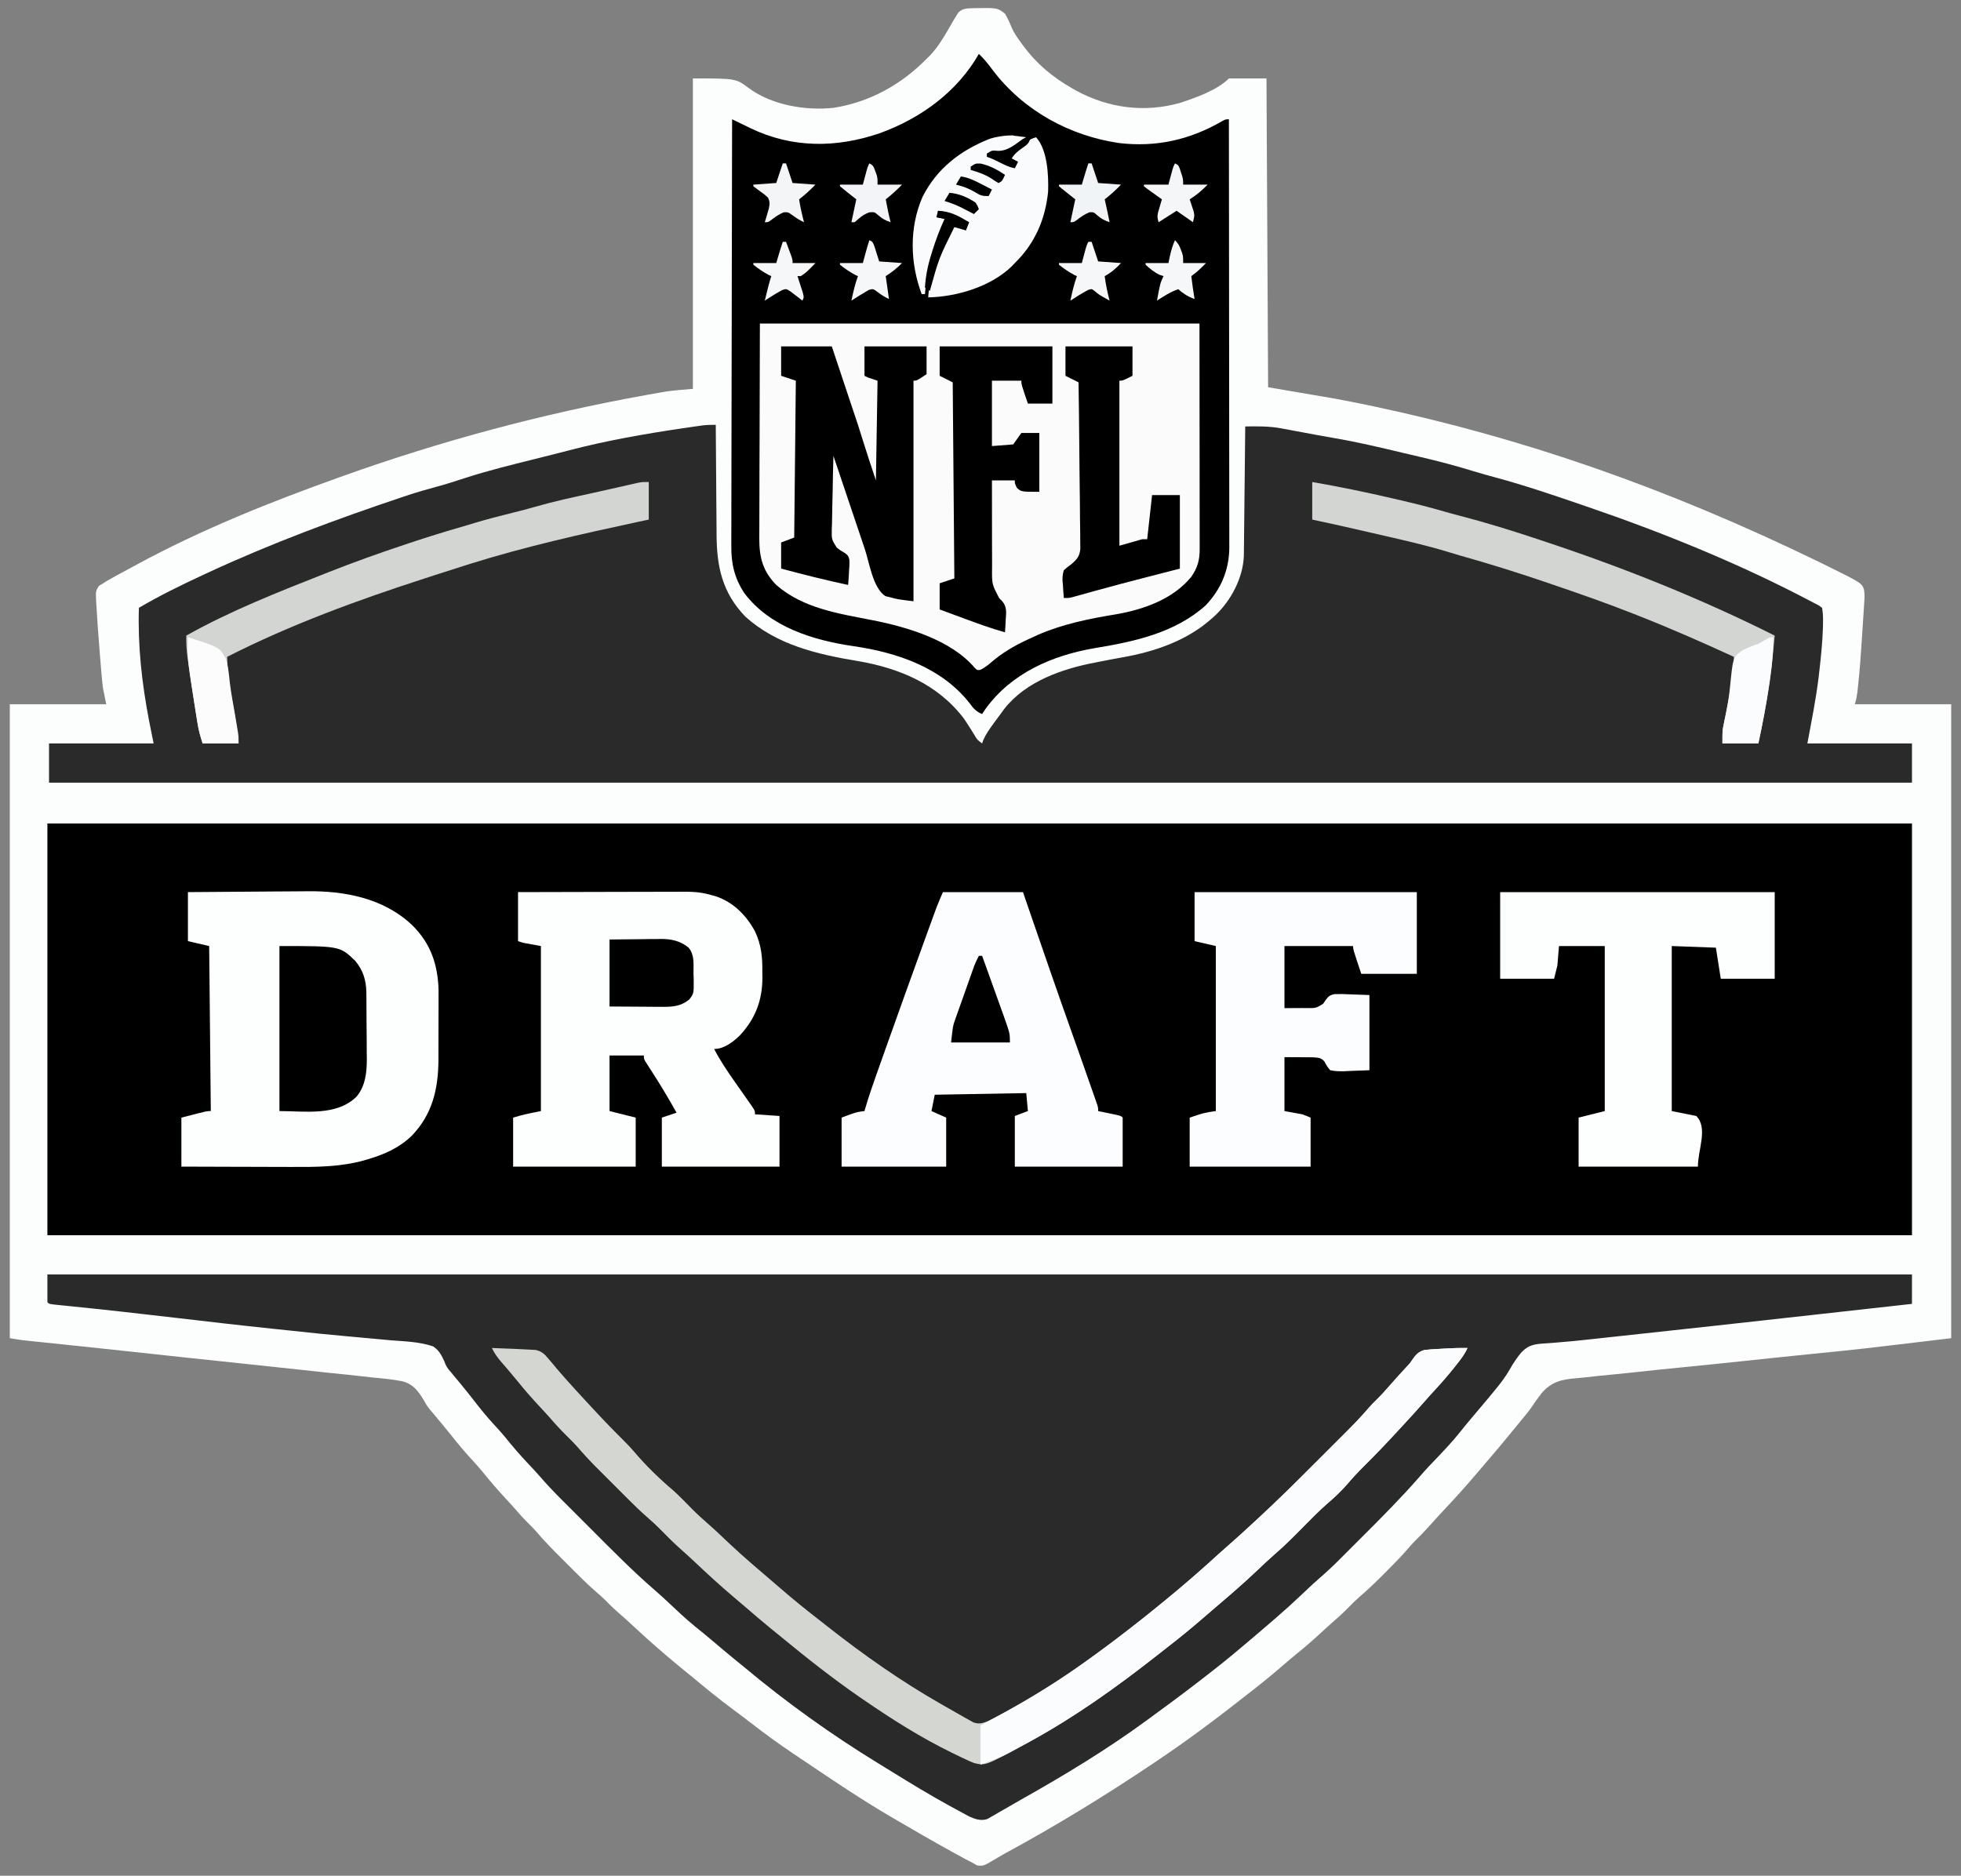 <?xml version="1.0" encoding="UTF-8"?>
<svg version="1.1" xmlns="http://www.w3.org/2000/svg" width="1200" height="1148">
<rect width="100%" height="100%" fill="#808080" stroke="none"/>
<path d="M0 0 C14.091 -0.203 14.091 -0.203 18.62 3.433 C20.268 6.271 21.6 9.072 22.789 12.129 C24.211 15.402 26.264 18.203 28.358 21.078 C28.777 21.659 29.196 22.241 29.628 22.841 C37.878 34.029 47.587 42.142 59.608 49.015 C60.595 49.58 61.583 50.144 62.6 50.726 C82.275 61.23 104.071 64.067 125.608 58.015 C135.301 54.798 148.25 50.373 155.608 43.015 C163.198 43.015 170.788 43.015 178.608 43.015 C178.938 105.385 179.268 167.755 179.608 232.015 C193.138 234.325 206.668 236.635 220.608 239.015 C227.586 240.334 234.541 241.66 241.483 243.14 C242.331 243.319 243.179 243.498 244.052 243.682 C334.148 262.795 421.912 292.757 517.67 339.39 C518.342 339.721 519.014 340.052 519.707 340.394 C542.848 351.821 542.848 351.821 544.24 355.838 C544.632 358.155 544.628 360.154 544.478 362.498 C544.424 363.381 544.37 364.263 544.315 365.173 C544.251 366.123 544.186 367.074 544.12 368.054 C544.056 369.049 543.993 370.044 543.928 371.069 C543.792 373.182 543.653 375.296 543.511 377.409 C543.299 380.579 543.098 383.75 542.899 386.921 C542.288 396.416 541.601 405.892 540.565 415.351 C540.444 416.46 540.444 416.46 540.321 417.592 C539.979 420.55 539.553 423.181 538.608 426.015 C558.078 426.015 577.548 426.015 597.608 426.015 C597.608 554.055 597.608 682.095 597.608 814.015 C540.792 820.833 540.792 820.833 512.546 823.639 C498.765 825.018 484.991 826.473 471.219 827.933 C458.868 829.241 446.516 830.526 434.155 831.738 C424.184 832.716 414.219 833.746 404.259 834.835 C399.031 835.405 393.804 835.95 388.567 836.433 C383.674 836.884 378.793 837.403 373.912 837.974 C372.135 838.17 370.355 838.342 368.573 838.486 C359.38 839.245 353.132 840.496 346.935 847.712 C344.813 850.439 342.828 853.231 340.911 856.106 C339.053 858.828 336.98 861.307 334.858 863.828 C332.726 866.428 330.597 869.029 328.479 871.64 C323.322 877.987 318.045 884.22 312.706 890.414 C310.68 892.763 308.668 895.122 306.667 897.492 C300.276 905.043 293.657 912.331 286.874 919.531 C284.093 922.485 281.369 925.486 278.67 928.515 C275.678 931.867 272.589 935.067 269.38 938.211 C267.664 939.958 266.074 941.764 264.487 943.628 C260.257 948.49 255.736 953.033 251.17 957.578 C250.363 958.389 249.555 959.201 248.723 960.037 C244.39 964.362 239.976 968.515 235.334 972.507 C233.153 974.412 231.124 976.437 229.108 978.515 C225.798 981.864 222.4 985.014 218.827 988.078 C216.624 990.001 214.475 991.976 212.332 993.965 C207.203 998.722 201.963 1003.256 196.51 1007.644 C193.218 1010.333 190.008 1013.107 186.795 1015.89 C180.521 1021.303 174.079 1026.458 167.525 1031.527 C165.475 1033.118 163.434 1034.72 161.393 1036.324 C145.522 1048.775 129.346 1060.754 112.608 1072.015 C111.26 1072.924 111.26 1072.924 109.884 1073.852 C80.287 1093.781 49.961 1112.362 18.588 1129.364 C16.568 1130.483 14.57 1131.646 12.596 1132.846 C5.456 1137.098 5.456 1137.098 1.53 1136.714 C0.566 1136.154 -0.399 1135.593 -1.392 1135.015 C-2.887 1134.251 -4.382 1133.486 -5.876 1132.722 C-7.635 1131.763 -9.39 1130.798 -11.142 1129.828 C-12.098 1129.302 -13.054 1128.775 -14.039 1128.233 C-25.92 1121.662 -37.685 1114.891 -49.392 1108.015 C-50.336 1107.462 -51.28 1106.908 -52.252 1106.338 C-69.82 1095.983 -86.713 1084.625 -103.607 1073.219 C-106.11 1071.531 -108.619 1069.852 -111.126 1068.171 C-120.084 1062.14 -128.752 1055.82 -137.279 1049.195 C-140.621 1046.599 -144.004 1044.064 -147.406 1041.548 C-156.021 1035.17 -164.297 1028.43 -172.526 1021.565 C-175.006 1019.506 -177.511 1017.48 -180.017 1015.453 C-189.945 1007.33 -199.572 998.867 -208.957 990.125 C-211.85 987.43 -214.772 984.784 -217.767 982.203 C-220.841 979.547 -223.695 976.735 -226.538 973.836 C-228.235 972.17 -229.977 970.637 -231.794 969.105 C-237.355 964.268 -242.52 959.036 -247.719 953.818 C-249.451 952.081 -251.188 950.35 -252.925 948.619 C-258.112 943.435 -263.244 938.259 -267.974 932.648 C-269.536 930.849 -271.192 929.183 -272.892 927.515 C-275.884 924.569 -278.645 921.485 -281.384 918.304 C-283.336 916.079 -285.334 913.904 -287.346 911.734 C-292.153 906.552 -296.709 901.244 -301.142 895.734 C-303.497 892.889 -305.952 890.169 -308.455 887.453 C-312.175 883.401 -315.675 879.258 -319.072 874.933 C-322.626 870.463 -326.285 866.08 -329.942 861.694 C-330.5 861.02 -331.059 860.346 -331.634 859.652 C-332.211 858.98 -332.787 858.307 -333.382 857.615 C-335.392 855.015 -335.392 855.015 -337.139 851.857 C-340.56 846.213 -343.535 842.203 -350.101 840.406 C-356.138 839.186 -362.246 838.645 -368.372 838.077 C-370.719 837.815 -373.065 837.549 -375.411 837.278 C-381.759 836.559 -388.112 835.912 -394.469 835.278 C-400.452 834.67 -406.427 834.008 -412.404 833.345 C-424.241 832.036 -436.083 830.778 -447.929 829.554 C-459.414 828.367 -470.897 827.156 -482.377 825.912 C-483.439 825.797 -483.439 825.797 -484.522 825.68 C-488.074 825.295 -491.627 824.909 -495.179 824.524 C-502.085 823.774 -508.992 823.026 -515.899 822.28 C-516.566 822.208 -517.234 822.136 -517.921 822.062 C-527.789 820.996 -537.659 819.948 -547.529 818.912 C-548.762 818.782 -549.995 818.652 -551.265 818.519 C-557.04 817.913 -562.814 817.309 -568.589 816.709 C-570.614 816.497 -572.639 816.285 -574.664 816.073 C-575.57 815.98 -576.476 815.886 -577.409 815.79 C-578.247 815.702 -579.085 815.614 -579.949 815.524 C-580.668 815.449 -581.386 815.374 -582.126 815.298 C-584.893 814.953 -587.642 814.474 -590.392 814.015 C-590.392 685.975 -590.392 557.935 -590.392 426.015 C-570.922 426.015 -551.452 426.015 -531.392 426.015 C-532.052 422.715 -532.712 419.415 -533.392 416.015 C-533.71 413.436 -533.984 410.85 -534.208 408.261 C-534.27 407.565 -534.331 406.87 -534.394 406.153 C-534.588 403.92 -534.773 401.687 -534.955 399.453 C-535.018 398.688 -535.081 397.923 -535.146 397.135 C-535.586 391.764 -535.998 386.39 -536.392 381.015 C-536.442 380.34 -536.493 379.664 -536.544 378.968 C-536.848 374.84 -537.103 370.711 -537.33 366.578 C-537.399 365.555 -537.469 364.533 -537.541 363.48 C-537.847 356.733 -537.847 356.733 -535.884 353.636 C-532.517 351.446 -529.116 349.421 -525.58 347.515 C-524.788 347.084 -523.995 346.652 -523.179 346.207 C-520.588 344.802 -517.99 343.409 -515.392 342.015 C-514.547 341.556 -513.702 341.096 -512.832 340.623 C-473.172 319.089 -430.84 302.173 -388.392 287.015 C-387.683 286.761 -386.974 286.508 -386.244 286.246 C-326.231 264.801 -264.301 248.189 -201.58 236.89 C-200.382 236.673 -200.382 236.673 -199.16 236.452 C-196.899 236.046 -194.636 235.649 -192.373 235.257 C-191.113 235.039 -189.854 234.821 -188.557 234.597 C-183.195 233.848 -177.787 233.465 -172.392 233.015 C-172.392 170.315 -172.392 107.615 -172.392 43.015 C-146.122 43.015 -146.122 43.015 -138.306 48.851 C-124.164 59.354 -103.641 62.835 -86.392 61.015 C-64.439 57.657 -44.76 46.732 -29.392 31.015 C-28.741 30.385 -28.09 29.754 -27.419 29.105 C-21.274 22.727 -17.089 14.587 -12.631 6.995 C-12.018 6.015 -12.018 6.015 -11.392 5.015 C-10.955 4.289 -10.518 3.563 -10.068 2.815 C-7.224 -0.24 -3.986 0.213 0 0 Z " fill="#FCFDFD" transform="translate(596.392,4.985)"/>
<path d="M0 0 C376.53 0 753.06 0 1141 0 C1141 83.16 1141 166.32 1141 252 C764.47 252 387.94 252 0 252 C0 168.84 0 85.68 0 0 Z " fill="#000000" transform="translate(29,504)"/>
<path d="M0 0 C376.53 0 753.06 0 1141 0 C1141 5.94 1141 11.88 1141 18 C1122.455 20.067 1103.91 22.132 1085.365 24.195 C1083.917 24.356 1082.468 24.517 1081.02 24.679 C1041.435 29.083 1001.848 33.466 962.247 37.726 C961.442 37.812 960.637 37.899 959.808 37.988 C958.224 38.158 956.641 38.328 955.057 38.498 C951.366 38.894 947.675 39.295 943.986 39.709 C937.44 40.44 930.901 41.104 924.331 41.595 C923.136 41.698 921.94 41.8 920.709 41.905 C918.519 42.091 916.327 42.247 914.133 42.364 C908.481 42.877 905.494 43.904 901.586 48.133 C899.145 51.234 896.907 54.389 895.023 57.863 C892.206 62.781 888.956 67.047 885.312 71.375 C884.241 72.678 883.169 73.982 882.098 75.285 C878.714 79.354 875.306 83.403 871.871 87.428 C869.12 90.654 866.452 93.932 863.812 97.25 C859.111 103.04 853.996 108.419 848.847 113.812 C848.194 114.496 847.54 115.181 846.867 115.887 C846.291 116.487 845.714 117.087 845.121 117.706 C843.269 119.709 841.471 121.743 839.68 123.8 C828.517 136.602 816.521 148.641 804.5 160.631 C802.037 163.088 799.58 165.551 797.123 168.014 C795.532 169.604 793.94 171.195 792.348 172.785 C791.627 173.508 790.906 174.231 790.163 174.976 C786.146 178.975 782.03 182.796 777.738 186.498 C775.779 188.191 773.88 189.938 772 191.719 C771.34 192.341 770.68 192.964 770 193.605 C769.34 194.231 768.68 194.856 768 195.5 C762.767 200.457 757.458 205.292 752 210 C751.143 210.741 751.143 210.741 750.268 211.496 C748.619 212.917 746.966 214.334 745.312 215.75 C744.717 216.26 744.122 216.769 743.509 217.294 C741.673 218.864 739.837 220.432 738 222 C737.425 222.491 736.85 222.982 736.257 223.488 C729.269 229.45 722.226 235.326 715 241 C714.071 241.732 714.071 241.732 713.123 242.479 C702.343 250.965 691.415 259.224 680.326 267.302 C678.081 268.941 675.845 270.59 673.609 272.242 C648.818 290.473 622.432 306.475 595.611 321.522 C592.879 323.069 590.166 324.646 587.453 326.227 C585.657 327.256 583.86 328.285 582.062 329.312 C581.24 329.799 580.417 330.286 579.57 330.788 C578.795 331.225 578.021 331.663 577.223 332.113 C576.213 332.698 576.213 332.698 575.184 333.294 C571.282 334.555 568.045 333.45 564.376 331.871 C563.057 331.161 563.057 331.161 561.711 330.438 C560.196 329.626 560.196 329.626 558.65 328.798 C557.569 328.205 556.488 327.611 555.375 327 C554.241 326.384 553.108 325.767 551.94 325.132 C539.718 318.438 527.835 311.186 515.99 303.851 C513.484 302.299 510.971 300.759 508.453 299.227 C479.742 281.658 451.808 261.611 426 240 C424.21 238.54 422.418 237.082 420.625 235.625 C415.982 231.829 411.398 227.968 406.832 224.08 C403.473 221.225 400.068 218.441 396.625 215.688 C390.625 210.812 385.047 205.512 379.426 200.211 C376.993 197.92 374.536 195.677 372 193.5 C358.23 181.597 345.448 168.607 332.6 155.73 C330 153.125 327.396 150.524 324.791 147.925 C322.752 145.89 320.716 143.852 318.68 141.814 C317.262 140.395 315.842 138.978 314.422 137.561 C309.951 133.073 305.601 128.541 301.486 123.724 C298.959 120.792 296.28 118.002 293.625 115.188 C288.918 110.163 284.471 105.01 280.168 99.633 C277.91 96.89 275.542 94.291 273.125 91.688 C268.946 87.141 265.097 82.429 261.323 77.548 C258.825 74.318 256.296 71.122 253.695 67.973 C253.132 67.29 252.569 66.607 251.99 65.903 C250.92 64.609 249.846 63.319 248.766 62.032 C248.01 61.115 248.01 61.115 247.238 60.18 C246.424 59.224 246.424 59.224 245.593 58.25 C244 56 244 56 242.808 52.973 C241.095 49.181 239.49 46.294 236 44 C227.753 41.2 218.755 40.952 210.126 40.291 C206.627 40.01 203.134 39.663 199.641 39.322 C193.88 38.766 188.118 38.243 182.353 37.743 C171.339 36.783 160.35 35.608 149.359 34.428 C145.906 34.059 142.453 33.699 138.999 33.341 C118.466 31.205 97.963 28.826 77.461 26.419 C56.418 23.949 35.369 21.591 14.289 19.459 C13.381 19.365 12.473 19.272 11.537 19.176 C9.864 19.004 8.191 18.835 6.518 18.671 C1.113 18.113 1.113 18.113 0 17 C0 11.39 0 5.78 0 0 Z " fill="#2a2a2aff" transform="translate(29,780)"/>
<path d="M0 0 C0.009 1.539 0.009 1.539 0.018 3.108 C0.075 12.817 0.148 22.526 0.236 32.235 C0.28 37.225 0.32 42.216 0.346 47.206 C0.373 52.03 0.413 56.854 0.463 61.678 C0.48 63.51 0.491 65.343 0.498 67.175 C0.571 86.753 3.957 102.727 18.09 117.371 C37.274 134.701 61.953 140.435 86.786 144.556 C112.23 148.844 136.061 158.794 152 180 C154.06 183.071 156.046 186.189 157.981 189.341 C159.934 192.732 159.934 192.732 163 195 C163.232 194.317 163.464 193.634 163.703 192.93 C165.295 189.333 167.442 186.284 169.75 183.125 C170.432 182.189 170.432 182.189 171.128 181.233 C172.411 179.483 173.705 177.741 175 176 C175.76 174.952 175.76 174.952 176.535 173.883 C189.704 157.049 211.94 149.35 232.125 145.5 C233.235 145.281 234.345 145.063 235.489 144.837 C240.062 143.939 244.635 143.052 249.227 142.258 C268.643 138.771 288.007 132.199 303 119 C303.772 118.322 304.544 117.644 305.34 116.945 C315.213 107.713 322.581 93.937 323.158 80.248 C323.179 78.77 323.194 77.291 323.205 75.813 C323.22 74.598 323.22 74.598 323.235 73.358 C323.267 70.69 323.292 68.023 323.316 65.355 C323.337 63.502 323.358 61.648 323.379 59.794 C323.434 54.923 323.484 50.052 323.532 45.181 C323.583 40.207 323.638 35.234 323.693 30.26 C323.801 20.507 323.902 10.753 324 1 C331.469 0.889 338.676 0.8 346.031 2.172 C346.706 2.294 347.381 2.416 348.076 2.542 C350.22 2.933 352.36 3.341 354.5 3.75 C356.014 4.03 357.528 4.31 359.042 4.588 C362.022 5.137 365.001 5.692 367.979 6.252 C371.33 6.88 374.685 7.472 378.047 8.043 C392.276 10.472 406.281 13.752 420.314 17.12 C423.796 17.951 427.282 18.766 430.77 19.574 C441.942 22.179 452.948 25.063 463.906 28.457 C468.4 29.84 472.924 31.079 477.463 32.302 C495.223 37.115 512.602 43.032 530 49 C530.669 49.229 531.339 49.458 532.029 49.693 C580.016 66.097 627.162 85.214 672 109 C672.939 109.48 673.878 109.961 674.845 110.455 C675.556 110.965 676.267 111.475 677 112 C677.519 115.227 677.66 117.833 677.562 121.062 C677.547 122.014 677.531 122.966 677.514 123.947 C677.248 132.901 676.332 141.793 675.312 150.688 C675.09 152.649 675.09 152.649 674.864 154.651 C673.182 168.262 670.511 181.44 668 195 C689.12 195 710.24 195 732 195 C732 202.92 732 210.84 732 219 C355.8 219 -20.4 219 -408 219 C-408 211.08 -408 203.16 -408 195 C-386.88 195 -365.76 195 -344 195 C-344.928 190.359 -345.856 185.719 -346.812 180.938 C-351.181 158.152 -353.746 135.239 -353 112 C-340.35 104.564 -327.311 98.162 -314 92 C-312.406 91.258 -312.406 91.258 -310.779 90.5 C-272.131 72.579 -232.191 57.759 -191.82 44.223 C-190.97 43.936 -190.12 43.65 -189.244 43.355 C-183.121 41.316 -176.95 39.547 -170.72 37.869 C-165.017 36.333 -159.423 34.531 -153.812 32.688 C-139.731 28.099 -125.36 24.592 -111 21 C-109.436 20.606 -107.872 20.211 -106.309 19.816 C-103.854 19.2 -101.399 18.589 -98.941 17.984 C-95.899 17.233 -92.869 16.441 -89.84 15.641 C-66.936 9.654 -43.713 5.584 -20.312 2.125 C-19.575 2.016 -18.838 1.906 -18.078 1.793 C-15.986 1.485 -13.894 1.182 -11.801 0.883 C-10.606 0.712 -9.412 0.54 -8.181 0.364 C-5.408 0.047 -2.784 -0.028 0 0 Z " fill="#2a2a2aff" transform="translate(438,260)"/>
<path d="M0 0 C3.302 3.12 5.991 6.551 8.688 10.188 C27.305 34.654 55.55 50.176 85.891 54.562 C108.538 57.219 129.292 52.547 148.926 41.102 C151 40 151 40 153 40 C153.046 74.26 153.081 108.52 153.102 142.781 C153.105 146.826 153.107 150.872 153.11 154.917 C153.111 156.125 153.111 156.125 153.111 157.357 C153.12 170.395 153.136 183.433 153.154 196.47 C153.173 209.85 153.184 223.229 153.188 236.608 C153.191 244.863 153.2 253.118 153.216 261.372 C153.226 267.034 153.23 272.696 153.227 278.358 C153.226 281.624 153.229 284.889 153.238 288.155 C153.248 291.699 153.246 295.243 153.241 298.788 C153.246 299.815 153.252 300.842 153.258 301.901 C153.201 315.711 148.274 327.571 138.68 337.617 C119.715 354.481 95.005 359.716 70.734 363.703 C44.791 368.148 19.752 379.029 3.938 401.062 C3.298 402.032 2.659 403.001 2 404 C-1.66 402.525 -3.308 400.588 -5.625 397.438 C-22.708 375.613 -49.901 366.368 -76.5 362.5 C-101.262 358.87 -127.546 350.96 -143.391 330.176 C-149.44 321.193 -151.602 312.019 -151.481 301.313 C-151.484 300.189 -151.488 299.065 -151.491 297.906 C-151.498 294.168 -151.476 290.429 -151.454 286.691 C-151.453 283.999 -151.453 281.308 -151.456 278.617 C-151.458 272.837 -151.445 267.058 -151.423 261.278 C-151.39 252.922 -151.38 244.567 -151.375 236.21 C-151.366 222.651 -151.34 209.091 -151.302 195.532 C-151.265 182.366 -151.237 169.2 -151.22 156.034 C-151.219 155.221 -151.218 154.409 -151.217 153.572 C-151.211 149.495 -151.206 145.418 -151.201 141.342 C-151.16 107.561 -151.089 73.781 -151 40 C-150.473 40.257 -149.946 40.514 -149.404 40.779 C-146.966 41.963 -144.524 43.138 -142.082 44.312 C-141.254 44.717 -140.426 45.121 -139.572 45.537 C-114.071 57.757 -87.124 57.593 -60.668 48.536 C-35.79 39.548 -13.259 23.281 0 0 Z " fill="#FCFBFC" transform="translate(599,33)"/>
<path d="M0 0 C3.302 3.12 5.991 6.551 8.688 10.188 C27.305 34.654 55.55 50.176 85.891 54.562 C108.538 57.219 129.292 52.547 148.926 41.102 C151 40 151 40 153 40 C153.046 74.26 153.081 108.52 153.102 142.781 C153.105 146.826 153.107 150.872 153.11 154.917 C153.111 156.125 153.111 156.125 153.111 157.357 C153.12 170.395 153.136 183.433 153.154 196.47 C153.173 209.85 153.184 223.229 153.188 236.608 C153.191 244.863 153.2 253.118 153.216 261.372 C153.226 267.034 153.23 272.696 153.227 278.358 C153.226 281.624 153.229 284.889 153.238 288.155 C153.248 291.699 153.246 295.243 153.241 298.788 C153.246 299.815 153.252 300.842 153.258 301.901 C153.201 315.711 148.274 327.571 138.68 337.617 C119.715 354.481 95.005 359.716 70.734 363.703 C44.791 368.148 19.752 379.029 3.938 401.062 C3.298 402.032 2.659 403.001 2 404 C-1.66 402.525 -3.308 400.588 -5.625 397.438 C-22.708 375.613 -49.901 366.368 -76.5 362.5 C-101.262 358.87 -127.546 350.96 -143.391 330.176 C-149.44 321.193 -151.602 312.019 -151.481 301.313 C-151.484 300.189 -151.488 299.065 -151.491 297.906 C-151.498 294.168 -151.476 290.429 -151.454 286.691 C-151.453 283.999 -151.453 281.308 -151.456 278.617 C-151.458 272.837 -151.445 267.058 -151.423 261.278 C-151.39 252.922 -151.38 244.567 -151.375 236.21 C-151.366 222.651 -151.34 209.091 -151.302 195.532 C-151.265 182.366 -151.237 169.2 -151.22 156.034 C-151.219 155.221 -151.218 154.409 -151.217 153.572 C-151.211 149.495 -151.206 145.418 -151.201 141.342 C-151.16 107.561 -151.089 73.781 -151 40 C-150.473 40.257 -149.946 40.514 -149.404 40.779 C-146.966 41.963 -144.524 43.138 -142.082 44.312 C-141.254 44.717 -140.426 45.121 -139.572 45.537 C-114.071 57.757 -87.124 57.593 -60.668 48.536 C-35.79 39.548 -13.259 23.281 0 0 Z M-134 165 C-134.062 188.244 -134.124 211.489 -134.188 235.438 C-134.215 242.769 -134.242 250.1 -134.27 257.654 C-134.28 264.243 -134.28 264.243 -134.286 270.832 C-134.289 273.76 -134.3 276.688 -134.317 279.615 C-134.337 283.358 -134.343 287.1 -134.339 290.842 C-134.341 292.853 -134.357 294.865 -134.373 296.876 C-134.334 308.42 -132.141 316.596 -124 325 C-107.425 339.44 -85.623 342.536 -64.826 346.626 C-43.803 350.783 -16.88 358.717 -2.492 375.789 C-1.088 377.188 -1.088 377.188 0.797 377.004 C4.042 375.525 6.551 373.224 9.25 370.938 C16.617 364.94 24.351 360.84 33 357 C34.156 356.468 35.313 355.935 36.504 355.387 C51.391 348.949 67.434 345.684 83.375 343.062 C100.427 340.19 118.73 333.849 130 320 C133.872 314.375 135.126 309.81 135.12 303.052 C135.122 301.838 135.123 300.623 135.124 299.372 C135.121 298.023 135.117 296.675 135.114 295.327 C135.113 293.885 135.113 292.443 135.114 291 C135.114 287.139 135.108 283.277 135.101 279.415 C135.096 275.791 135.095 272.167 135.095 268.543 C135.089 257.946 135.075 247.348 135.062 236.75 C135.032 201.234 135.032 201.234 135 165 C46.23 165 -42.54 165 -134 165 Z " fill="#000000" transform="translate(599,33)"/>
<path d="M0 0 C11.65 -0.114 23.299 -0.205 34.95 -0.259 C40.362 -0.285 45.773 -0.32 51.185 -0.377 C56.424 -0.432 61.662 -0.462 66.902 -0.474 C68.884 -0.484 70.866 -0.501 72.847 -0.529 C95.845 -0.833 119.632 3.674 137 20 C148.402 31.11 152.914 44.036 153.372 59.907 C153.385 62.295 153.382 64.683 153.363 67.07 C153.364 68.996 153.364 68.996 153.365 70.96 C153.365 73.65 153.354 76.341 153.336 79.032 C153.313 82.445 153.313 85.858 153.32 89.271 C153.324 92.579 153.312 95.887 153.301 99.195 C153.302 100.402 153.303 101.608 153.304 102.852 C153.156 120.718 149.553 135.979 136.973 149.117 C128.99 156.768 119.736 160.723 109.25 163.75 C108.234 164.048 108.234 164.048 107.198 164.352 C92.758 168.233 78.015 168.28 63.188 168.195 C61.237 168.192 59.287 168.189 57.337 168.187 C52.261 168.179 47.184 168.16 42.108 168.137 C36.905 168.117 31.703 168.108 26.5 168.098 C16.333 168.076 6.167 168.041 -4 168 C-4 158.1 -4 148.2 -4 138 C-0.102 137.01 -0.102 137.01 3.875 136 C5.101 135.687 5.101 135.687 6.351 135.367 C11.778 134 11.778 134 14 134 C13.67 100.67 13.34 67.34 13 33 C6.565 31.515 6.565 31.515 0 30 C0 20.1 0 10.2 0 0 Z " fill="#FDFEFE" transform="translate(115,546)"/>
<path d="M0 0 C14.334 -0.045 28.669 -0.082 43.003 -0.104 C49.66 -0.114 56.316 -0.128 62.972 -0.151 C69.398 -0.173 75.823 -0.185 82.249 -0.19 C84.698 -0.193 87.148 -0.201 89.597 -0.211 C93.032 -0.226 96.467 -0.228 99.902 -0.227 C101.416 -0.238 101.416 -0.238 102.96 -0.249 C108.669 -0.232 113.525 0.37 119 2 C119.864 2.249 120.727 2.498 121.617 2.754 C132.101 6.509 139.747 14.324 145 24 C148.908 32.308 149.618 39.837 149.5 48.938 C149.523 50.715 149.523 50.715 149.547 52.529 C149.486 66.448 145.142 77.574 135.688 87.75 C131.432 91.816 126.048 96 120 96 C123.798 103.303 128.315 109.973 133.062 116.688 C135.711 120.456 138.358 124.227 141 128 C141.457 128.65 141.915 129.301 142.386 129.971 C145 133.765 145 133.765 145 136 C149.95 136.33 154.9 136.66 160 137 C160 147.23 160 157.46 160 168 C136.24 168 112.48 168 88 168 C88 158.1 88 148.2 88 138 C90.97 137.01 93.94 136.02 97 135 C91.932 125.863 86.546 116.992 80.862 108.223 C80.361 107.443 79.86 106.663 79.344 105.859 C78.666 104.815 78.666 104.815 77.975 103.749 C77 102 77 102 77 100 C70.07 100 63.14 100 56 100 C56 111.22 56 122.44 56 134 C61.28 135.32 66.56 136.64 72 138 C72 147.9 72 157.8 72 168 C47.25 168 22.5 168 -3 168 C-3 158.1 -3 148.2 -3 138 C4 136 4 136 14 134 C14 100.67 14 67.34 14 33 C10.37 32.34 6.74 31.68 3 31 C2.01 30.67 1.02 30.34 0 30 C0 20.1 0 10.2 0 0 Z " fill="#FDFEFE" transform="translate(317,546)"/>
<path d="M0 0 C3.688 0.14 7.375 0.288 11.062 0.438 C12.101 0.477 13.139 0.516 14.209 0.557 C17.141 0.678 20.07 0.831 23 1 C24.298 1.072 25.596 1.144 26.934 1.219 C30.944 2.241 32.364 3.911 35 7.062 C35.857 8.065 36.714 9.068 37.598 10.102 C38.39 11.058 39.183 12.015 40 13 C41.141 14.316 42.287 15.629 43.438 16.938 C43.992 17.574 44.546 18.211 45.117 18.867 C49.336 23.646 53.673 28.319 58 33 C58.551 33.598 59.103 34.196 59.671 34.812 C66.301 41.995 73.001 49.07 79.957 55.938 C82.542 58.501 85.021 61.099 87.375 63.875 C94.476 72.197 102.461 79.975 110.812 87.031 C114.607 90.446 118.156 94.116 121.727 97.764 C125.336 101.426 129.073 104.859 132.965 108.219 C137.085 111.825 141.025 115.629 145 119.395 C149.573 123.709 154.239 127.894 159 132 C159.566 132.488 160.132 132.977 160.716 133.48 C162.35 134.885 163.987 136.287 165.625 137.688 C169.266 140.8 172.906 143.914 176.523 147.055 C183.877 153.427 191.377 159.551 199.074 165.503 C201.152 167.118 203.219 168.748 205.285 170.379 C227.342 187.751 250.585 204.105 275 218 C275.886 218.511 276.771 219.023 277.684 219.55 C280.654 221.259 283.638 222.945 286.625 224.625 C287.575 225.171 288.524 225.717 289.502 226.28 C290.401 226.778 291.3 227.276 292.227 227.789 C293.027 228.24 293.827 228.69 294.651 229.155 C298.228 230.442 300.667 229.556 304.083 228.131 C306.457 226.91 308.828 225.686 311.188 224.438 C312.097 223.958 313.006 223.478 313.942 222.984 C332.071 213.258 349.43 202.18 366 190 C367.588 188.845 369.177 187.69 370.766 186.535 C383.255 177.426 395.441 167.993 407.371 158.164 C409.107 156.735 410.849 155.313 412.598 153.898 C423.567 145.013 434.186 135.727 444.594 126.191 C446.686 124.286 448.8 122.416 450.938 120.562 C455.785 116.342 460.514 111.992 465.234 107.63 C466.365 106.587 467.496 105.544 468.629 104.503 C480.85 93.258 492.602 81.553 504.33 69.8 C507.043 67.082 509.76 64.368 512.479 61.655 C514.606 59.532 516.73 57.406 518.854 55.28 C519.855 54.278 520.857 53.277 521.86 52.277 C526.916 47.23 531.877 42.163 536.5 36.714 C538.094 34.892 539.772 33.194 541.5 31.5 C544.509 28.537 547.29 25.436 550.047 22.238 C553.128 18.707 556.306 15.263 559.473 11.809 C561.897 9.247 561.897 9.247 563.24 7.153 C565.38 4.136 566.914 2.319 570.535 1.256 C573.535 0.862 576.477 0.671 579.5 0.562 C580.52 0.499 581.539 0.435 582.59 0.369 C587.394 0.085 592.187 -0.074 597 0 C595.285 3.967 592.665 7.202 590 10.562 C589.27 11.488 589.27 11.488 588.524 12.432 C584.622 17.325 580.518 21.969 576.262 26.559 C574.321 28.654 572.43 30.777 570.562 32.938 C565.816 38.39 560.905 43.691 556 49 C555.454 49.593 554.908 50.185 554.345 50.796 C547.512 58.205 540.585 65.48 533.416 72.565 C529.959 75.995 526.697 79.532 523.535 83.238 C519.821 87.5 515.773 91.373 511.465 95.027 C506.045 99.748 501.043 104.885 496 110 C490.448 115.631 484.908 121.215 478.895 126.359 C475.499 129.3 472.261 132.411 469 135.5 C463.768 140.457 458.459 145.293 453 150 C452.434 150.488 451.868 150.977 451.284 151.48 C449.65 152.885 448.013 154.287 446.375 155.688 C442.734 158.8 439.094 161.914 435.477 165.055 C428.121 171.428 420.62 177.554 412.922 183.508 C410.857 185.111 408.803 186.726 406.75 188.344 C382.177 207.662 356.482 226.023 329 241 C328.18 241.448 327.36 241.897 326.515 242.359 C301.967 255.712 301.967 255.712 295 254 C293.385 253.358 291.791 252.66 290.219 251.918 C289.306 251.487 288.392 251.056 287.451 250.613 C286.477 250.142 285.503 249.672 284.5 249.188 C283.479 248.695 282.458 248.202 281.406 247.694 C262.261 238.33 244.543 227.068 227 215 C226.314 214.529 225.627 214.057 224.92 213.571 C208.611 202.303 192.98 189.998 177.691 177.392 C175.263 175.394 172.817 173.418 170.375 171.438 C165.045 167.071 159.816 162.593 154.598 158.094 C152.262 156.081 149.916 154.081 147.559 152.094 C139.702 145.455 132.158 138.538 124.688 131.469 C121.754 128.696 118.773 125.987 115.75 123.312 C111.483 119.512 107.447 115.514 103.46 111.423 C100.835 108.75 98.139 106.228 95.294 103.789 C91.111 100.144 87.162 96.307 83.246 92.379 C82.542 91.675 81.837 90.972 81.111 90.247 C79.633 88.77 78.157 87.292 76.682 85.812 C74.443 83.568 72.199 81.33 69.955 79.092 C68.51 77.646 67.065 76.2 65.621 74.754 C64.96 74.095 64.3 73.437 63.619 72.758 C59.76 68.879 56.084 64.892 52.52 60.74 C50.456 58.377 48.247 56.188 46 54 C42.494 50.531 39.172 46.997 35.969 43.25 C33.922 40.911 31.816 38.639 29.695 36.368 C24.691 31.01 19.893 25.563 15.305 19.84 C13.585 17.721 11.847 15.636 10.07 13.566 C9.571 12.984 9.071 12.401 8.557 11.801 C7.584 10.669 6.608 9.54 5.629 8.414 C3.319 5.722 1.506 3.202 0 0 Z " fill="#D3D6D1" transform="translate(301,825)"/>
<path d="M0 0 C16.17 0 32.34 0 49 0 C50.247 3.63 51.493 7.26 52.777 11 C61.153 35.367 69.56 59.721 78.188 84 C78.539 84.988 78.89 85.976 79.251 86.994 C80.597 90.783 81.943 94.572 83.29 98.36 C86.071 106.19 88.832 114.027 91.562 121.875 C91.927 122.915 92.291 123.956 92.667 125.027 C93.143 126.402 93.143 126.402 93.629 127.805 C93.898 128.578 94.167 129.351 94.444 130.148 C95 132 95 132 95 134 C96.499 134.307 96.499 134.307 98.027 134.621 C99.963 135.025 99.963 135.025 101.938 135.438 C103.225 135.704 104.513 135.971 105.84 136.246 C109 137 109 137 110 138 C110 147.9 110 157.8 110 168 C88.22 168 66.44 168 44 168 C44 157.77 44 147.54 44 137 C46.64 136.01 49.28 135.02 52 134 C51.67 130.37 51.34 126.74 51 123 C32.52 123.33 14.04 123.66 -5 124 C-5.66 127.3 -6.32 130.6 -7 134 C-4.03 135.32 -1.06 136.64 2 138 C2 147.9 2 157.8 2 168 C-19.12 168 -40.24 168 -62 168 C-62 158.1 -62 148.2 -62 138 C-53 134.625 -53 134.625 -48 134 C-47.835 133.424 -47.669 132.849 -47.499 132.256 C-45.434 125.214 -43.058 118.307 -40.598 111.395 C-40.167 110.18 -39.737 108.966 -39.294 107.715 C-38.129 104.428 -36.96 101.142 -35.79 97.856 C-35.06 95.805 -34.33 93.753 -33.601 91.701 C-26.409 71.463 -19.146 51.25 -11.812 31.062 C-11.386 29.886 -10.959 28.709 -10.519 27.497 C-9.313 24.175 -8.105 20.855 -6.895 17.535 C-6.542 16.565 -6.19 15.595 -5.827 14.595 C-5.332 13.241 -5.332 13.241 -4.827 11.86 C-4.545 11.085 -4.263 10.311 -3.972 9.513 C-2.732 6.308 -1.354 3.158 0 0 Z " fill="#FCFDFE" transform="translate(577,546)"/>
<path d="M0 0 C44.88 0 89.76 0 136 0 C136 16.5 136 33 136 50 C124.78 50 113.56 50 102 50 C97 35 97 35 97 33 C83.14 33 69.28 33 55 33 C55 45.54 55 58.08 55 71 C58.506 70.979 62.013 70.959 65.625 70.938 C66.719 70.949 67.813 70.961 68.94 70.972 C74.264 71.007 74.264 71.007 78.615 68.395 C79.27 67.441 79.27 67.441 79.938 66.469 C81.787 63.85 82.507 63.105 85.701 62.426 C88.957 62.312 92.12 62.389 95.375 62.562 C99.211 62.707 103.047 62.851 107 63 C107 78.18 107 93.36 107 109 C101.215 109.217 101.215 109.217 95.312 109.438 C94.105 109.501 92.898 109.565 91.654 109.631 C88.637 109.685 85.952 109.648 83 109 C81.411 107.318 80.523 105.631 79.421 103.605 C77.328 101.241 75.578 101.338 72.48 101.098 C70.383 101.045 68.285 101.042 66.188 101.062 C60.65 101.032 60.65 101.032 55 101 C55 111.89 55 122.78 55 134 C58.63 134.66 62.26 135.32 66 136 C67.65 136.66 69.3 137.32 71 138 C71 147.9 71 157.8 71 168 C46.58 168 22.16 168 -3 168 C-3 158.1 -3 148.2 -3 138 C6 135 6 135 13 134 C13 100.67 13 67.34 13 33 C6.565 31.515 6.565 31.515 0 30 C0 20.1 0 10.2 0 0 Z " fill="#FCFDFE" transform="translate(731,546)"/>
<path d="M0 0 C55.44 0 110.88 0 168 0 C168 17.49 168 34.98 168 53 C157.11 53 146.22 53 135 53 C134.01 46.73 133.02 40.46 132 34 C123.09 33.67 114.18 33.34 105 33 C105 66.33 105 99.66 105 134 C109.95 134.99 114.9 135.98 120 137 C127.311 144.311 121 157.661 121 168 C96.91 168 72.82 168 48 168 C48 158.1 48 148.2 48 138 C55.92 136.02 55.92 136.02 64 134 C64 100.67 64 67.34 64 33 C54.76 33 45.52 33 36 33 C35.67 36.96 35.34 40.92 35 45 C34.34 47.64 33.68 50.28 33 53 C22.11 53 11.22 53 0 53 C0 35.51 0 18.02 0 0 Z " fill="#FDFEFE" transform="translate(918,546)"/>
<path d="M0 0 C10.23 0 20.46 0 31 0 C33.432 7.295 35.863 14.59 38.295 21.885 C38.558 22.674 38.821 23.464 39.092 24.277 C39.622 25.867 40.152 27.457 40.682 29.048 C41.933 32.802 43.186 36.556 44.442 40.309 C44.668 40.983 44.893 41.657 45.125 42.351 C45.729 44.157 46.334 45.962 46.939 47.768 C47.98 50.938 48.968 54.12 49.938 57.312 C52.489 65.585 55.262 73.787 58 82 C58.33 61.87 58.66 41.74 59 21 C57.02 20.34 55.04 19.68 53 19 C52.34 18.67 51.68 18.34 51 18 C51 12.06 51 6.12 51 0 C63.54 0 76.08 0 89 0 C89 5.61 89 11.22 89 17 C83 21 83 21 81 21 C81 65.55 81 110.1 81 156 C71.167 154.771 71.167 154.771 66.75 153.562 C65.257 153.193 65.257 153.193 63.734 152.816 C56.114 147.754 54.016 132.4 51.141 123.836 C50.586 122.191 50.031 120.546 49.476 118.902 C48.027 114.605 46.581 110.308 45.136 106.01 C43.657 101.611 42.174 97.214 40.691 92.816 C37.791 84.212 34.894 75.606 32 67 C31.771 74.562 31.614 82.122 31.506 89.687 C31.46 92.258 31.399 94.83 31.321 97.401 C31.212 101.102 31.161 104.801 31.121 108.504 C31.075 109.649 31.028 110.794 30.98 111.974 C30.888 118.136 30.888 118.136 34.033 123.168 C36.445 125.017 36.445 125.017 38.976 126.457 C41 128 41 128 41.726 130.349 C41.889 132.767 41.79 135.025 41.562 137.438 C41.502 138.678 41.502 138.678 41.439 139.943 C41.334 141.965 41.173 143.983 41 146 C27.221 143.076 13.61 139.626 0 136 C0 130.72 0 125.44 0 120 C2.64 119.01 5.28 118.02 8 117 C8.33 85.32 8.66 53.64 9 21 C6.03 20.01 3.06 19.02 0 18 C0 12.06 0 6.12 0 0 Z " fill="#000000" transform="translate(478,212)"/>
<path d="M0 0 C-1.715 3.967 -4.335 7.202 -7 10.562 C-7.73 11.488 -7.73 11.488 -8.476 12.432 C-12.378 17.325 -16.482 21.969 -20.738 26.559 C-22.679 28.654 -24.57 30.777 -26.438 32.938 C-31.184 38.39 -36.095 43.691 -41 49 C-41.546 49.593 -42.092 50.185 -42.655 50.796 C-49.488 58.205 -56.415 65.48 -63.584 72.565 C-67.041 75.995 -70.303 79.532 -73.465 83.238 C-77.179 87.5 -81.227 91.373 -85.535 95.027 C-90.955 99.748 -95.957 104.885 -101 110 C-106.552 115.631 -112.092 121.215 -118.105 126.359 C-121.501 129.3 -124.739 132.411 -128 135.5 C-133.232 140.457 -138.541 145.293 -144 150 C-144.566 150.488 -145.132 150.977 -145.716 151.48 C-147.35 152.885 -148.987 154.287 -150.625 155.688 C-154.266 158.8 -157.906 161.914 -161.523 165.055 C-168.879 171.428 -176.38 177.554 -184.078 183.508 C-186.143 185.111 -188.197 186.726 -190.25 188.344 C-214.829 207.667 -240.525 225.998 -268 241 C-269.222 241.673 -269.222 241.673 -270.469 242.359 C-272.973 243.731 -275.484 245.088 -278 246.438 C-279.112 247.04 -279.112 247.04 -280.246 247.654 C-286.108 250.742 -291.622 252.681 -298 255 C-298 247.08 -298 239.16 -298 231 C-294.783 229.268 -291.565 227.535 -288.25 225.75 C-272.015 216.929 -256.203 207.505 -241 197 C-240.334 196.542 -239.669 196.083 -238.983 195.611 C-228.066 188.068 -217.474 180.145 -207 172 C-206.396 171.532 -205.792 171.065 -205.169 170.583 C-186.987 156.501 -169.363 141.727 -152.406 126.191 C-150.314 124.286 -148.2 122.416 -146.062 120.562 C-141.215 116.342 -136.486 111.992 -131.766 107.63 C-130.635 106.587 -129.504 105.544 -128.371 104.503 C-116.15 93.258 -104.398 81.553 -92.67 69.8 C-89.957 67.082 -87.24 64.368 -84.521 61.655 C-82.394 59.532 -80.27 57.406 -78.146 55.28 C-77.145 54.278 -76.143 53.277 -75.14 52.277 C-70.084 47.23 -65.123 42.163 -60.5 36.714 C-58.906 34.892 -57.228 33.194 -55.5 31.5 C-52.491 28.537 -49.71 25.436 -46.953 22.238 C-43.872 18.707 -40.694 15.263 -37.527 11.809 C-35.103 9.247 -35.103 9.247 -33.76 7.153 C-31.62 4.136 -30.086 2.319 -26.465 1.256 C-23.465 0.862 -20.523 0.671 -17.5 0.562 C-16.48 0.499 -15.461 0.435 -14.41 0.369 C-9.606 0.085 -4.813 -0.074 0 0 Z " fill="#FBFCFD" transform="translate(898,825)"/>
<path d="M0 0 C0 7.59 0 15.18 0 23 C-2.449 23.522 -4.898 24.044 -7.422 24.582 C-41.52 31.9 -75.697 39.573 -109 50 C-109.977 50.305 -110.955 50.609 -111.962 50.923 C-118.257 52.894 -124.537 54.911 -130.808 56.958 C-132.926 57.65 -135.045 58.337 -137.165 59.022 C-178.189 72.281 -219.531 87.414 -258 107 C-257.718 116.974 -256.5 126.4 -254.521 136.171 C-252.929 144.092 -251.9 151.971 -251 160 C-258.26 160 -265.52 160 -273 160 C-274.471 155.586 -275.463 151.923 -276.184 147.406 C-276.388 146.138 -276.592 144.871 -276.802 143.564 C-277.014 142.21 -277.226 140.855 -277.438 139.5 C-277.658 138.109 -277.878 136.717 -278.098 135.326 C-279.4 127.06 -280.654 118.787 -281.812 110.5 C-281.936 109.631 -282.06 108.761 -282.187 107.865 C-282.818 103.195 -283.12 98.713 -283 94 C-255.928 78.794 -226.83 67.378 -198 56 C-197.352 55.743 -196.704 55.487 -196.036 55.222 C-180.431 49.039 -164.668 43.439 -148.75 38.125 C-147.938 37.854 -147.126 37.582 -146.289 37.302 C-135.906 33.842 -125.476 30.605 -114.961 27.571 C-112.144 26.751 -109.336 25.902 -106.527 25.055 C-98.905 22.756 -91.229 20.763 -83.497 18.873 C-78.826 17.726 -74.188 16.508 -69.566 15.176 C-58.035 11.853 -46.345 9.333 -34.621 6.792 C-30.879 5.973 -27.142 5.132 -23.406 4.285 C-21.561 3.868 -21.561 3.868 -19.679 3.443 C-17.312 2.908 -14.946 2.37 -12.58 1.828 C-10.98 1.469 -10.98 1.469 -9.348 1.102 C-7.94 0.782 -7.94 0.782 -6.504 0.456 C-4 0 -4 0 0 0 Z " fill="#D2D5D1" transform="translate(397,295)"/>
<path d="M0 0 C16.576 2.874 32.931 6.249 49.312 10.062 C50.233 10.276 51.154 10.489 52.103 10.709 C61.763 12.951 71.356 15.294 80.872 18.091 C83.892 18.969 86.921 19.782 89.965 20.57 C106.464 24.85 122.674 29.88 138.836 35.277 C140.304 35.768 141.773 36.257 143.242 36.746 C191.237 52.717 237.751 71.339 283 94 C281.026 116.326 277.867 138.098 273 160 C265.74 160 258.48 160 251 160 C251 152.133 251 152.133 251.77 148.391 C251.935 147.562 252.1 146.734 252.271 145.881 C252.449 145.013 252.628 144.145 252.812 143.25 C254.24 136.037 255.588 128.823 256.75 121.562 C256.877 120.789 257.005 120.015 257.136 119.218 C257.251 118.487 257.366 117.757 257.484 117.004 C257.585 116.373 257.685 115.742 257.788 115.092 C258.062 112.388 258.032 109.715 258 107 C238.845 98.199 219.621 89.722 200 82 C198.95 81.583 197.899 81.165 196.817 80.735 C179.871 74.026 162.686 68.064 145.438 62.188 C144.376 61.825 143.314 61.463 142.221 61.089 C125.078 55.246 107.837 49.887 90.405 44.978 C88.132 44.325 85.866 43.649 83.607 42.95 C69.843 38.727 55.84 35.587 41.812 32.375 C39.31 31.797 36.808 31.219 34.307 30.641 C22.889 28.006 11.469 25.401 0 23 C0 15.41 0 7.82 0 0 Z " fill="#D2D5D1" transform="translate(803,295)"/>
<path d="M0 0 C22.77 0 45.54 0 69 0 C69 11.55 69 23.1 69 35 C64.05 35 59.1 35 54 35 C50 23.25 50 23.25 50 21 C44.06 21 38.12 21 32 21 C32 34.2 32 47.4 32 61 C38.435 60.505 38.435 60.505 45 60 C46.701 57.692 48.37 55.359 50 53 C53.63 53 57.26 53 61 53 C61 64.88 61 76.76 61 89 C50 89 50 89 47.312 86.625 C46 84 46 84 46 82 C41.38 82 36.76 82 32 82 C31.972 90.581 31.975 99.16 32.028 107.741 C32.052 111.726 32.063 115.71 32.045 119.696 C32.027 123.548 32.044 127.398 32.084 131.25 C32.093 132.713 32.09 134.177 32.075 135.64 C31.962 145.569 31.962 145.569 36.514 154.184 C37.464 155.146 37.464 155.146 38.434 156.128 C41.189 159.421 40.764 162.97 40.438 167.062 C40.406 167.833 40.374 168.603 40.342 169.396 C40.261 171.266 40.135 173.134 40 175 C31.288 172.573 22.847 169.454 14.375 166.312 C12.975 165.796 11.576 165.28 10.176 164.764 C6.782 163.513 3.391 162.256 0 161 C0 155.72 0 150.44 0 145 C2.97 144.01 5.94 143.02 9 142 C8.67 102.4 8.34 62.8 8 22 C5.36 20.68 2.72 19.36 0 18 C0 12.06 0 6.12 0 0 Z " fill="#000000" transform="translate(575,212)"/>
<path d="M0 0 C-4.197 4.532 -10.221 9.34 -16.395 10.418 C-18.268 10.38 -20.137 10.2 -22 10 C-22.99 10.33 -23.98 10.66 -25 11 C-25 11.66 -25 12.32 -25 13 C-23.762 13.093 -23.762 13.093 -22.5 13.188 C-18.554 14.104 -16.167 15.686 -12.93 18.039 C-11.016 19.224 -11.016 19.224 -8.758 18.648 C-8.178 18.434 -7.598 18.22 -7 18 C-7.495 16.515 -7.495 16.515 -8 15 C-8.66 14.67 -9.32 14.34 -10 14 C-8.487 10.197 -6.254 8.311 -3.062 5.812 C-1.75 4.77 -1.75 4.77 -0.41 3.707 C2 2 2 2 5 1 C12.025 8.629 12.703 24.481 12.379 34.285 C10.652 51.213 4.311 66.013 -8 78 C-8.59 78.623 -9.181 79.245 -9.789 79.887 C-22.571 92.415 -43.586 98.672 -61 99 C-60.354 86.725 -55.484 75.637 -50.375 64.625 C-49.799 63.366 -49.799 63.366 -49.211 62.083 C-48.84 61.305 -48.468 60.528 -48.086 59.727 C-47.756 59.031 -47.427 58.336 -47.087 57.62 C-46 56 -46 56 -43 55 C-40.312 56.438 -40.312 56.438 -38 58 C-37.34 56.35 -36.68 54.7 -36 53 C-36.721 52.713 -37.441 52.425 -38.184 52.129 C-39.97 51.413 -41.754 50.692 -43.535 49.965 C-44.369 49.626 -45.203 49.287 -46.062 48.938 C-46.899 48.596 -47.736 48.254 -48.598 47.902 C-50.724 47.104 -52.787 46.496 -55 46 C-55 47.32 -55 48.64 -55 50 C-53.68 50.33 -52.36 50.66 -51 51 C-51.69 55.348 -53.195 59.245 -54.812 63.312 C-59.003 74.18 -62.167 85.338 -63 97 C-63.66 97 -64.32 97 -65 97 C-72.13 77.879 -72.681 56.353 -64.492 37.535 C-55.724 20.061 -41.09 8.91 -23.188 1.898 C-15.519 -0.544 -7.965 -0.29 0 0 Z " fill="#FAFBFC" transform="translate(629,83)"/>
<path d="M0 0 C13.53 0 27.06 0 41 0 C41 5.94 41 11.88 41 18 C35 21 35 21 33 21 C33 54.33 33 87.66 33 122 C37.62 120.68 42.24 119.36 47 118 C47.99 118 48.98 118 50 118 C51.485 104.635 51.485 104.635 53 91 C58.61 91 64.22 91 70 91 C70 105.85 70 120.7 70 136 C55.438 139.75 55.438 139.75 50.947 140.905 C39.886 143.757 28.837 146.652 17.828 149.703 C16.897 149.961 15.967 150.219 15.008 150.484 C13.122 151.008 11.236 151.534 9.352 152.062 C7.979 152.441 7.979 152.441 6.578 152.828 C5.768 153.054 4.957 153.28 4.122 153.513 C2 154 2 154 -1 154 C-1.246 151.328 -1.422 148.678 -1.562 146 C-1.638 145.256 -1.713 144.512 -1.791 143.746 C-1.89 141.215 -1.755 139.429 -1 137 C1.019 135.188 1.019 135.188 3.491 133.389 C6.993 130.4 8.626 128.608 9.082 123.976 C9.108 122.074 9.085 120.171 9.022 118.27 C9.023 117.225 9.024 116.18 9.026 115.103 C9.019 111.671 8.95 108.244 8.879 104.812 C8.862 102.425 8.849 100.037 8.84 97.65 C8.806 91.382 8.718 85.116 8.618 78.85 C8.526 72.448 8.485 66.046 8.439 59.645 C8.343 47.096 8.19 34.548 8 22 C5.36 20.68 2.72 19.36 0 18 C0 12.06 0 6.12 0 0 Z " fill="#000000" transform="translate(652,212)"/>
<path d="M0 0 C37.001 0 37.001 0 46.379 9.066 C51.201 14.818 53.1 21.007 53.177 28.42 C53.196 30.048 53.196 30.048 53.216 31.709 C53.223 32.879 53.231 34.049 53.238 35.254 C53.246 36.465 53.254 37.676 53.263 38.924 C53.277 41.491 53.287 44.057 53.295 46.623 C53.312 50.523 53.356 54.422 53.4 58.322 C53.411 60.82 53.419 63.318 53.426 65.816 C53.443 66.972 53.461 68.128 53.479 69.318 C53.457 77.491 52.587 85.724 47.15 92.206 C34.835 104.231 15.509 101 0 101 C0 67.67 0 34.34 0 0 Z " fill="#000000" transform="translate(171,579)"/>
<path d="M0 0 C6.105 -0.062 12.21 -0.124 18.5 -0.188 C20.411 -0.215 22.322 -0.242 24.291 -0.27 C25.829 -0.279 27.368 -0.287 28.906 -0.293 C30.076 -0.316 30.076 -0.316 31.269 -0.339 C37.734 -0.343 43.355 0.762 48.438 5.062 C52.178 9.701 51.301 15.022 51.375 20.75 C51.431 22.378 51.431 22.378 51.488 24.039 C51.587 33.035 51.587 33.035 48.852 36.641 C43.235 41.288 37.623 41.281 30.664 41.195 C29.884 41.193 29.103 41.191 28.3 41.189 C25.408 41.179 22.516 41.151 19.625 41.125 C9.911 41.063 9.911 41.063 0 41 C0 27.47 0 13.94 0 0 Z " fill="#000000" transform="translate(373,575)"/>
<path d="M0 0 C0.257 8.357 -0.501 16.359 -1.688 24.625 C-1.862 25.873 -2.037 27.121 -2.218 28.407 C-4.001 40.714 -6.438 52.832 -9 65 C-16.26 65 -23.52 65 -31 65 C-31 57.136 -31 57.136 -30.266 53.602 C-30.107 52.805 -29.948 52.007 -29.784 51.186 C-29.417 49.427 -29.05 47.668 -28.681 45.909 C-27.626 40.722 -26.818 35.622 -26.336 30.348 C-24.563 12.683 -24.563 12.683 -19.879 8.781 C-16.471 6.608 -12.808 5.333 -9 4 C-7.711 3.303 -6.436 2.58 -5.176 1.832 C-2 0 -2 0 0 0 Z " fill="#FBFCFD" transform="translate(1085,390)"/>
<path d="M0 0 C19.313 6.115 19.313 6.115 23.043 12.897 C24.681 17.717 25.125 22.736 25.628 27.779 C26.056 31.489 26.668 35.155 27.316 38.832 C27.435 39.506 27.553 40.18 27.675 40.874 C27.914 42.238 28.154 43.603 28.395 44.966 C28.964 48.225 29.509 51.486 30.047 54.75 C30.231 55.859 30.415 56.967 30.604 58.109 C31 61 31 61 31 65 C23.74 65 16.48 65 9 65 C7.499 60.498 6.511 56.741 5.781 52.125 C5.678 51.479 5.574 50.832 5.468 50.166 C5.141 48.112 4.82 46.056 4.5 44 C4.286 42.652 4.071 41.305 3.855 39.957 C3.222 35.974 2.609 31.987 2 28 C1.803 26.731 1.606 25.463 1.403 24.156 C0.49 18.089 -0.25 12.261 -0.125 6.125 C-0.107 4.952 -0.089 3.779 -0.07 2.57 C-0.047 1.722 -0.024 0.874 0 0 Z " fill="#FCFCFD" transform="translate(115,390)"/>
<path d="M0 0 C0.66 0 1.32 0 2 0 C10.643 23.947 10.643 23.947 14.438 34.625 C14.789 35.606 14.789 35.606 15.147 36.607 C19 47.494 19 47.494 19 53 C7.12 53 -4.76 53 -17 53 C-15.875 42.874 -15.875 42.874 -14.633 39.37 C-14.359 38.583 -14.086 37.795 -13.803 36.984 C-13.361 35.76 -13.361 35.76 -12.91 34.512 C-12.606 33.646 -12.301 32.78 -11.987 31.889 C-11.347 30.074 -10.702 28.262 -10.053 26.451 C-9.06 23.681 -8.081 20.906 -7.104 18.131 C-6.477 16.362 -5.85 14.593 -5.223 12.824 C-4.93 11.998 -4.637 11.172 -4.335 10.321 C-4.059 9.549 -3.782 8.778 -3.496 7.983 C-3.255 7.309 -3.014 6.634 -2.765 5.939 C-1.957 3.891 -1.012 1.954 0 0 Z " fill="#000000" transform="translate(599,585)"/>
<path d="M0 0 C0.66 0 1.32 0 2 0 C3.32 3.96 4.64 7.92 6 12 C12.93 12.495 12.93 12.495 20 13 C16.83 16.26 13.601 19.222 10 22 C10.133 22.592 10.266 23.183 10.402 23.793 C11.31 27.854 12.209 31.914 13 36 C9.932 34.948 7.967 33.971 5.5 31.812 C3.194 29.781 3.194 29.781 0.625 29.938 C-2.467 31.189 -4.832 32.893 -7.449 34.941 C-9 36 -9 36 -11 36 C-10.01 31.38 -9.02 26.76 -8 22 C-10.475 20.051 -10.475 20.051 -13 18.062 C-14.687 16.734 -16.359 15.386 -18 14 C-18 13.67 -18 13.34 -18 13 C-13.38 13 -8.76 13 -4 13 C-3.526 11.412 -3.051 9.824 -2.562 8.188 C-1.743 5.443 -0.906 2.717 0 0 Z " fill="#F1F4F7" transform="translate(666,100)"/>
<path d="M0 0 C2.55 1.275 2.66 2.185 3.625 4.812 C3.885 5.5 4.146 6.187 4.414 6.895 C5 9 5 9 5 13 C9.95 13 14.9 13 20 13 C16.689 16.311 13.66 19.177 10 22 C10.311 23.584 10.624 25.167 10.938 26.75 C11.199 28.073 11.199 28.073 11.465 29.422 C11.924 31.632 12.433 33.815 13 36 C9.936 34.95 7.999 33.999 5.562 31.812 C3.123 29.728 3.123 29.728 0.062 29.938 C-3.84 31.292 -5.918 33.268 -9 36 C-9.66 36 -10.32 36 -11 36 C-10.01 31.38 -9.02 26.76 -8 22 C-10.475 20.051 -10.475 20.051 -13 18.062 C-14.687 16.734 -16.359 15.386 -18 14 C-18 13.67 -18 13.34 -18 13 C-13.38 13 -8.76 13 -4 13 C-3.526 11.226 -3.051 9.453 -2.562 7.625 C-1.125 2.25 -1.125 2.25 0 0 Z " fill="#F2F4F7" transform="translate(532,100)"/>
<path d="M0 0 C0.66 0 1.32 0 2 0 C3.32 3.96 4.64 7.92 6 12 C12.93 12.495 12.93 12.495 20 13 C16.83 16.26 13.601 19.222 10 22 C10.715 26.764 11.795 31.342 13 36 C10.414 34.806 8.369 33.53 6.062 31.812 C3.243 29.808 3.243 29.808 0.562 29.938 C-2.487 31.202 -4.858 32.913 -7.449 34.941 C-9 36 -9 36 -11 36 C-10.772 35.252 -10.544 34.505 -10.309 33.734 C-10.021 32.75 -9.734 31.765 -9.438 30.75 C-9.147 29.775 -8.857 28.801 -8.559 27.797 C-7.986 24.929 -7.771 23.629 -9 21 C-11.067 19.04 -11.067 19.04 -13.562 17.312 C-15.054 16.226 -16.537 15.126 -18 14 C-18 13.67 -18 13.34 -18 13 C-13.38 12.67 -8.76 12.34 -4 12 C-2.68 8.04 -1.36 4.08 0 0 Z " fill="#F3F5F7" transform="translate(479,100)"/>
<path d="M0 0 C2 1 2 1 2.852 2.961 C3.107 3.758 3.362 4.554 3.625 5.375 C4.016 6.562 4.016 6.562 4.414 7.773 C5 10 5 10 5 13 C9.95 13 14.9 13 20 13 C16.12 16.88 13.434 19.216 9 22 C9.342 23.013 9.342 23.013 9.691 24.047 C9.979 24.939 10.266 25.831 10.562 26.75 C10.853 27.632 11.143 28.513 11.441 29.422 C12 32 12 32 11 36 C7.7 33.69 4.4 31.38 1 29 C-4.445 32.465 -4.445 32.465 -10 36 C-11.211 32.368 -10.628 30.935 -9.562 27.312 C-9.275 26.319 -8.988 25.325 -8.691 24.301 C-8.463 23.542 -8.235 22.782 -8 22 C-8.794 21.434 -9.588 20.868 -10.406 20.285 C-11.427 19.552 -12.448 18.818 -13.5 18.062 C-14.521 17.332 -15.542 16.601 -16.594 15.848 C-17.388 15.238 -18.182 14.628 -19 14 C-19 13.67 -19 13.34 -19 13 C-14.05 13 -9.1 13 -4 13 C-3.526 11.226 -3.051 9.453 -2.562 7.625 C-1.125 2.25 -1.125 2.25 0 0 Z " fill="#F4F6F8" transform="translate(719,100)"/>
<path d="M0 0 C0.66 0 1.32 0 2 0 C3.32 3.96 4.64 7.92 6 12 C12.93 12.495 12.93 12.495 20 13 C16.89 16.288 13.984 18.837 10 21 C10.642 26.135 11.683 30.994 13 36 C6.296 32.261 6.296 32.261 3.875 30.125 C2.026 28.723 2.026 28.723 -0.25 29.5 C-3.936 31.511 -7.48 33.712 -11 36 C-9.932 30.886 -8.769 25.928 -7 21 C-7.516 20.773 -8.031 20.546 -8.562 20.312 C-11.91 18.51 -15.039 16.387 -18 14 C-18 13.67 -18 13.34 -18 13 C-13.38 13 -8.76 13 -4 13 C-3.526 11.226 -3.051 9.453 -2.562 7.625 C-1.125 2.25 -1.125 2.25 0 0 Z " fill="#F5F7F9" transform="translate(666,148)"/>
<path d="M0 0 C0.66 0 1.32 0 2 0 C2.671 1.79 3.336 3.582 4 5.375 C4.557 6.872 4.557 6.872 5.125 8.398 C6 11 6 11 6 13 C10.62 13 15.24 13 20 13 C14.355 18.802 14.355 18.802 11 21 C10.34 21 9.68 21 9 21 C9.3 21.915 9.601 22.83 9.91 23.773 C10.29 24.962 10.671 26.15 11.062 27.375 C11.445 28.558 11.828 29.742 12.223 30.961 C13 34 13 34 12 36 C11.336 35.471 10.672 34.943 9.988 34.398 C9.105 33.731 8.222 33.063 7.312 32.375 C6.442 31.702 5.572 31.029 4.676 30.336 C2.091 28.686 2.091 28.686 -0.562 29.625 C-2.849 30.915 -5.105 32.204 -7.312 33.625 C-8.01 34.071 -8.707 34.517 -9.426 34.977 C-9.945 35.314 -10.465 35.652 -11 36 C-10.522 34.062 -10.043 32.125 -9.562 30.188 C-9.296 29.109 -9.029 28.03 -8.754 26.918 C-8.239 24.926 -7.651 22.952 -7 21 C-7.516 20.773 -8.031 20.546 -8.562 20.312 C-11.91 18.51 -15.039 16.387 -18 14 C-18 13.67 -18 13.34 -18 13 C-13.38 13 -8.76 13 -4 13 C-3.526 11.412 -3.051 9.824 -2.562 8.188 C-1.743 5.443 -0.906 2.717 0 0 Z " fill="#F5F7F9" transform="translate(479,148)"/>
<path d="M0 0 C2.035 2.035 2.638 3.234 3.625 5.875 C4.016 6.892 4.016 6.892 4.414 7.93 C5 10 5 10 5 14 C9.62 14 14.24 14 19 14 C16.147 16.932 13.349 19.643 10 22 C10.566 26.69 11.185 31.345 12 36 C8.005 34.63 5.2 32.743 2 30 C-2.776 31.642 -6.794 34.265 -11 37 C-9.073 26.442 -9.073 26.442 -7 22 C-7.701 21.773 -8.402 21.546 -9.125 21.312 C-12.716 19.673 -15.078 17.65 -18 15 C-18 14.67 -18 14.34 -18 14 C-13.38 14 -8.76 14 -4 14 C-3.711 12.618 -3.422 11.236 -3.125 9.812 C-2.367 6.38 -1.452 3.216 0 0 Z " fill="#F5F7F9" transform="translate(719,147)"/>
<path d="M0 0 C2 1 2 1 3.07 3.723 C4.047 6.815 5.023 9.908 6 13 C12.93 13.495 12.93 13.495 20 14 C16.727 17.273 13.854 19.547 10 22 C10.144 23.011 10.289 24.021 10.438 25.062 C10.958 28.708 11.479 32.354 12 36 C9.383 34.792 7.377 33.523 5.062 31.75 C2.229 29.694 2.229 29.694 -0.375 30.438 C-3.955 32.568 -7.507 34.729 -11 37 C-9.932 31.886 -8.769 26.928 -7 22 C-7.516 21.773 -8.031 21.546 -8.562 21.312 C-11.91 19.51 -15.039 17.387 -18 15 C-18 14.67 -18 14.34 -18 14 C-13.38 14 -8.76 14 -4 14 C-3.526 12.247 -3.051 10.494 -2.562 8.688 C-1.77 5.76 -0.959 2.878 0 0 Z " fill="#F5F7F9" transform="translate(532,147)"/>
<path d="M0 0 C7.481 0.282 12.651 3.183 19 7 C18.34 8.65 17.68 10.3 17 12 C14.69 11.34 12.38 10.68 10 10 C0.642 28.822 0.642 28.822 -5 49 C-5.99 48.34 -6.98 47.68 -8 47 C-7.54 40.059 -6.331 33.755 -4.25 27.125 C-3.986 26.262 -3.721 25.398 -3.449 24.509 C-1.358 17.821 1.073 11.372 4 5 C2.35 4.67 0.7 4.34 -1 4 C-0.67 2.68 -0.34 1.36 0 0 Z " fill="#000000" transform="translate(574,129)"/>
<path d="M0 0 C3.63 0 7.26 0 11 0 C9.921 5.394 9.725 5.708 5.562 8.625 C2.634 10.703 1.022 11.967 -1 15 C0.32 15.66 1.64 16.32 3 17 C2.34 18.32 1.68 19.64 1 21 C-2.332 20.32 -5.051 19.063 -8.062 17.5 C-10.723 16.124 -13.153 14.949 -16 14 C-16 13.34 -16 12.68 -16 12 C-13 10 -13 10 -9.5 10.312 C-3.332 10.542 1.172 6.389 6 3 C6.66 2.67 7.32 2.34 8 2 C5.36 1.67 2.72 1.34 0 1 C0 0.67 0 0.34 0 0 Z " fill="#000000" transform="translate(620,82)"/>
<path d="M0 0 C5.838 0.461 11.157 2.769 16 6 C17.297 8.168 17.297 8.168 18 10 C17.01 10.99 16.02 11.98 15 13 C14.203 12.59 13.407 12.18 12.586 11.758 C11.526 11.219 10.467 10.68 9.375 10.125 C8.331 9.591 7.287 9.058 6.211 8.508 C3.182 7.085 0.194 5.988 -3 5 C-2.01 3.35 -1.02 1.7 0 0 Z " fill="#000000" transform="translate(581,118)"/>
<path d="M0 0 C4.553 0.618 8.285 2.468 12.312 4.562 C13.28 5.057 13.28 5.057 14.268 5.561 C15.848 6.368 17.424 7.183 19 8 C18.34 9.32 17.68 10.64 17 12 C12.893 12 12.005 11.664 8.688 9.625 C4.815 7.362 1.356 6.02 -3 5 C-2.01 3.35 -1.02 1.7 0 0 Z " fill="#000000" transform="translate(588,108)"/>
<path d="M0 0 C5.583 1.281 10.071 3.714 14.812 6.875 C13.062 10.75 13.062 10.75 10.812 11.875 C9.184 10.984 9.184 10.984 7.25 9.625 C2.988 6.817 -1.302 5.266 -6.188 3.875 C-6.188 3.215 -6.188 2.555 -6.188 1.875 C-3.188 -0.125 -3.188 -0.125 0 0 Z " fill="#000000" transform="translate(600.188,100.125)"/>
</svg>
